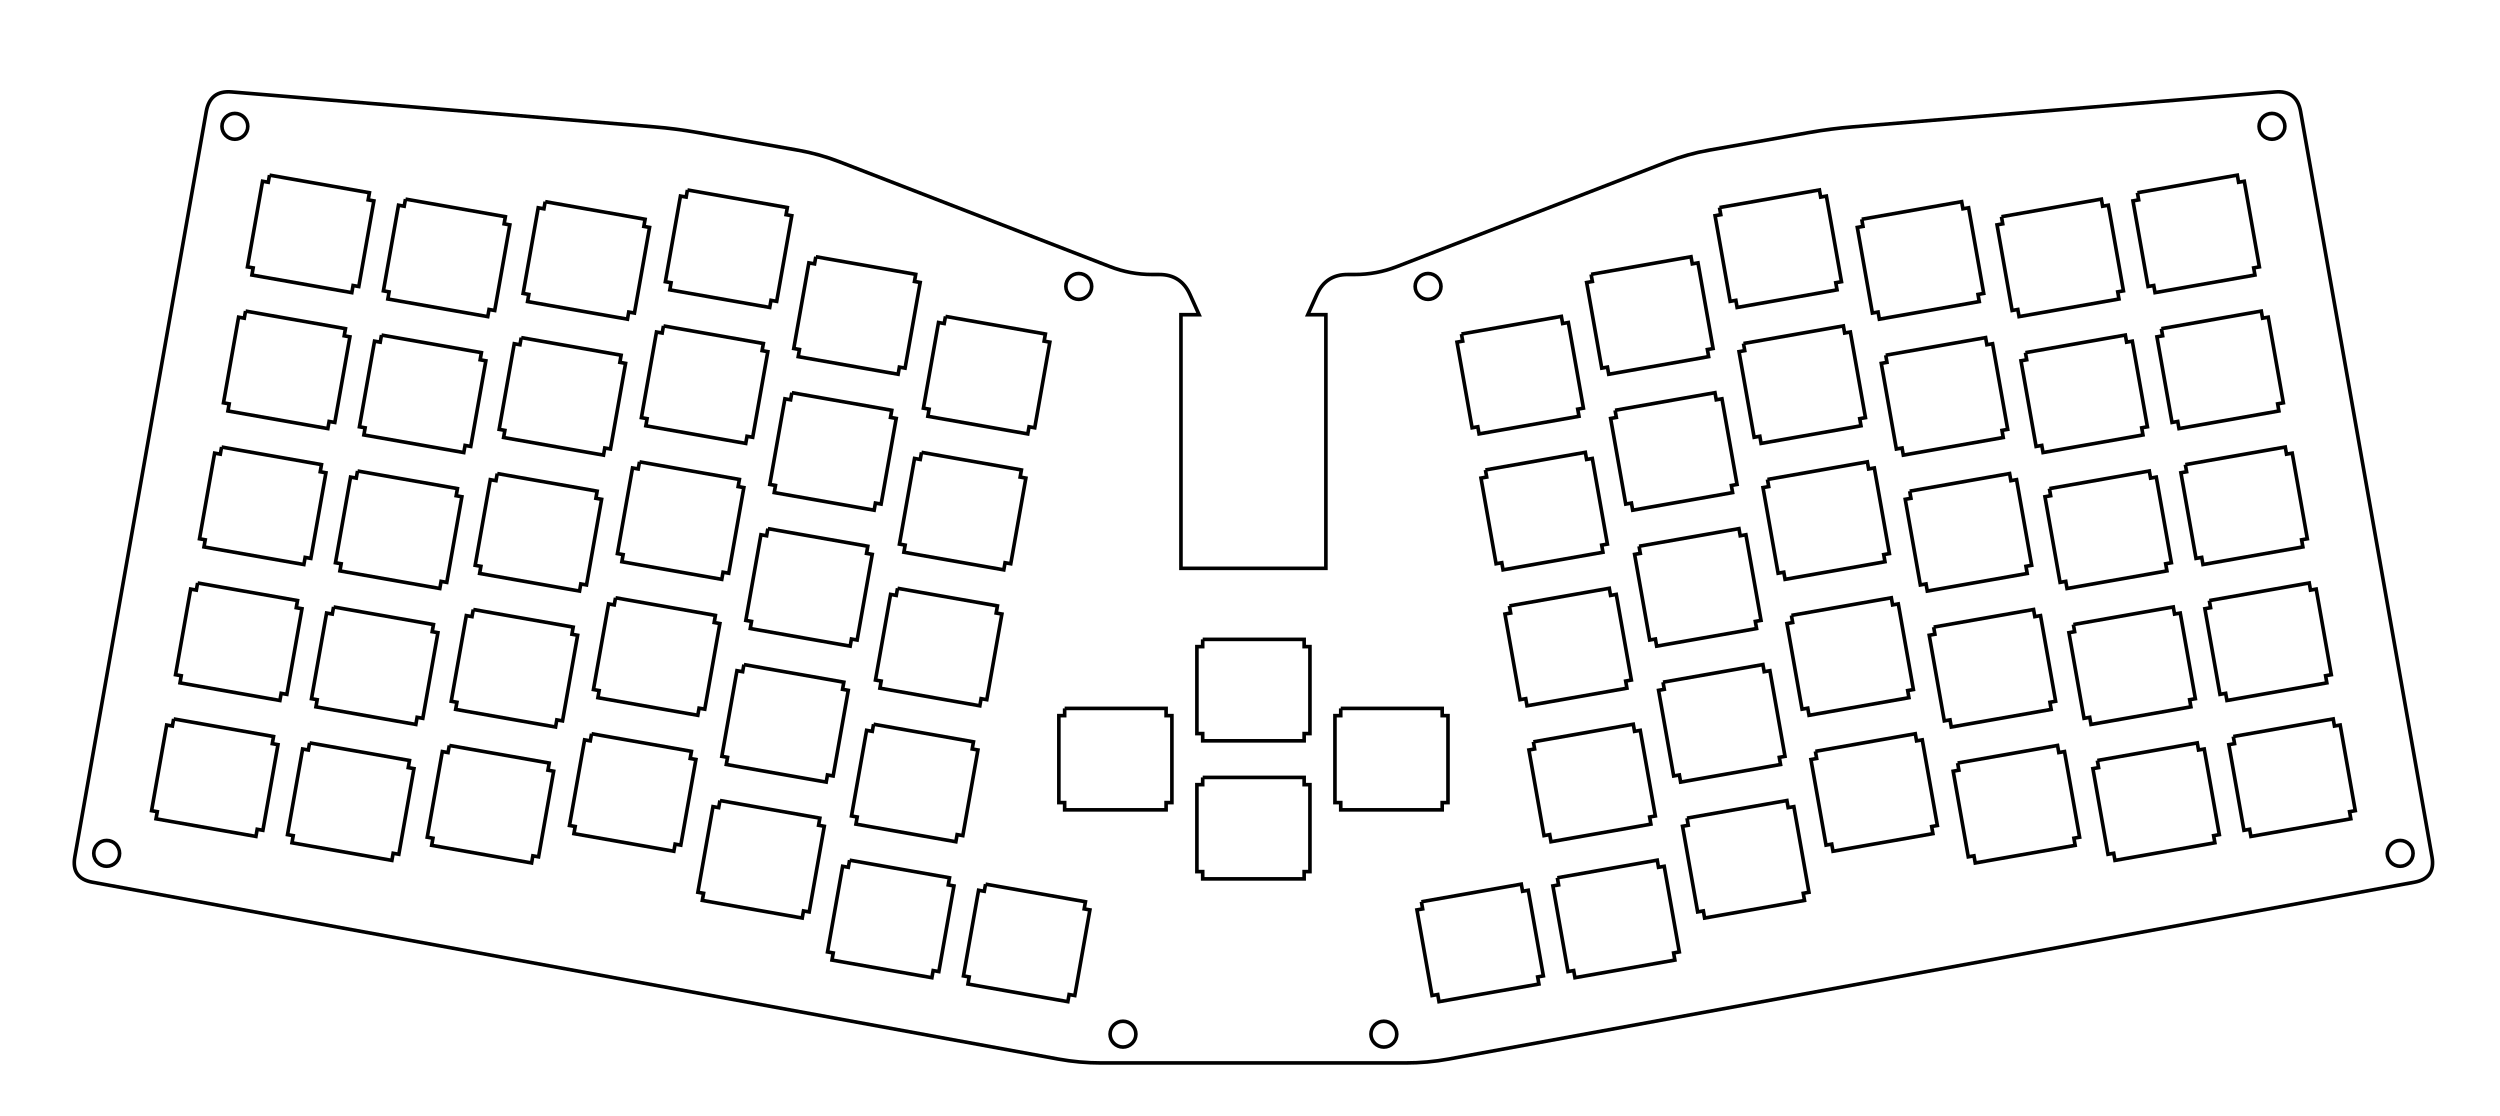 ﻿<?xml version="1.0" encoding="utf-8"?>
<svg
  width="345mm"
  height="154mm"
  viewBox="0 0 345 154" xmlns="http://www.w3.org/2000/svg">
  <g
    id="switch"
    transform="translate(172.972,77.259)">
    <g
      id="root">
      <g
        id="case">
        <g
          id=""
          transform="translate(-140.56,-59.825)">
          <circle
            r="1.782"
            style="fill:none;stroke:#000000;stroke-width:0.5" />
        </g>
        <g
          id=""
          transform="translate(140.56,-59.825)">
          <circle
            r="1.782"
            style="fill:none;stroke:#000000;stroke-width:0.5" />
        </g>
        <g
          id=""
          transform="translate(-158.251,40.505)">
          <circle
            r="1.782"
            style="fill:none;stroke:#000000;stroke-width:0.5" />
        </g>
        <g
          id=""
          transform="translate(158.251,40.505)">
          <circle
            r="1.782"
            style="fill:none;stroke:#000000;stroke-width:0.5" />
        </g>
        <g
          id=""
          transform="translate(-24.102,-37.73)">
          <circle
            r="1.782"
            style="fill:none;stroke:#000000;stroke-width:0.5" />
        </g>
        <g
          id=""
          transform="translate(24.102,-37.73)">
          <circle
            r="1.782"
            style="fill:none;stroke:#000000;stroke-width:0.5" />
        </g>
        <g
          id=""
          transform="translate(-18,65.453)">
          <circle
            r="1.782"
            style="fill:none;stroke:#000000;stroke-width:0.5" />
        </g>
        <g
          id=""
          transform="translate(18,65.453)">
          <circle
            r="1.782"
            style="fill:none;stroke:#000000;stroke-width:0.5" />
        </g>
        <g
          id="CasePerimeter">
          <g
            id="">
            <path
              style="fill:none;fill-opacity:1;stroke:#000000;stroke-width:0.5"
              d="M -144.509 -61.864 Q -143.988 -64.818 -140.998 -64.571 L -82.703 -59.751 Q -79.713 -59.504 -76.759 -58.983 L -62.872 -56.535 Q -59.918 -56.014 -57.121 -54.93 L -19.78 -40.461 Q -16.983 -39.377 -13.983 -39.377 L -13 -39.377 Q -10 -39.377 -8.767 -36.642 L -7.5 -33.83 L -10 -33.83 L -10 1.17 L 10 1.17 L 10 -33.83 L 7.5 -33.83 L 8.767 -36.642 Q 10 -39.377 13 -39.377 L 13.983 -39.377 Q 16.983 -39.377 19.78 -40.461 L 57.121 -54.93 Q 59.918 -56.014 62.872 -56.535 L 76.759 -58.983 Q 79.713 -59.504 82.703 -59.751 L 140.998 -64.571 Q 143.988 -64.818 144.509 -61.864 L 162.645 40.993 Q 163.166 43.947 160.215 44.487 L 26.956 68.888 Q 24.005 69.428 21.005 69.428 L -21.005 69.428 Q -24.005 69.428 -26.956 68.888 L -160.215 44.487 Q -163.166 43.947 -162.645 40.993 L -144.509 -61.864" />
          </g>
        </g>
      </g>
      <g
        id="left"
        transform="translate(-80,0) rotate(10)">
        <g
          id="Columns">
          <g
            id="Column00"
            transform="translate(-57.15,2.5)">
            <g
              id="Column00Key00"
              transform="translate(0,-38.1)">
              <g
                id="">
                <path
                  style="fill:none;fill-opacity:1;stroke:#000000;stroke-width:0.5"
                  d="M -7 -7 L 7 -7 L 7 -6 L 7.8 -6 L 7.8 6 L 7 6 L 7 7 L -7 7 L -7 6 L -7.8 6 L -7.8 -6 L -7 -6 L -7 -7" />
              </g>
            </g>
            <g
              id="Column00Key01"
              transform="translate(0,-19.05)">
              <g
                id="">
                <path
                  style="fill:none;fill-opacity:1;stroke:#000000;stroke-width:0.5"
                  d="M -7 -7 L 7 -7 L 7 -6 L 7.8 -6 L 7.8 6 L 7 6 L 7 7 L -7 7 L -7 6 L -7.8 6 L -7.8 -6 L -7 -6 L -7 -7" />
              </g>
            </g>
            <g
              id="Column00Key02"
              transform="translate(0,-3.8146973E-06)">
              <g
                id="">
                <path
                  style="fill:none;fill-opacity:1;stroke:#000000;stroke-width:0.5"
                  d="M -7 -7 L 7 -7 L 7 -6 L 7.8 -6 L 7.8 6 L 7 6 L 7 7 L -7 7 L -7 6 L -7.8 6 L -7.8 -6 L -7 -6 L -7 -7" />
              </g>
            </g>
            <g
              id="Column00Key03"
              transform="translate(0,19.05)">
              <g
                id="">
                <path
                  style="fill:none;fill-opacity:1;stroke:#000000;stroke-width:0.5"
                  d="M -7 -7 L 7 -7 L 7 -6 L 7.8 -6 L 7.8 6 L 7 6 L 7 7 L -7 7 L -7 6 L -7.8 6 L -7.8 -6 L -7 -6 L -7 -7" />
              </g>
            </g>
            <g
              id="Column00Key04"
              transform="translate(0,38.1)">
              <g
                id="">
                <path
                  style="fill:none;fill-opacity:1;stroke:#000000;stroke-width:0.5"
                  d="M -7 -7 L 7 -7 L 7 -6 L 7.8 -6 L 7.8 6 L 7 6 L 7 7 L -7 7 L -7 6 L -7.8 6 L -7.8 -6 L -7 -6 L -7 -7" />
              </g>
            </g>
          </g>
          <g
            id="Column01"
            transform="translate(-38.1,2.5)">
            <g
              id="Column01Key00"
              transform="translate(0,-38.1)">
              <g
                id="">
                <path
                  style="fill:none;fill-opacity:1;stroke:#000000;stroke-width:0.5"
                  d="M -7 -7 L 7 -7 L 7 -6 L 7.8 -6 L 7.8 6 L 7 6 L 7 7 L -7 7 L -7 6 L -7.8 6 L -7.8 -6 L -7 -6 L -7 -7" />
              </g>
            </g>
            <g
              id="Column01Key01"
              transform="translate(0,-19.05)">
              <g
                id="">
                <path
                  style="fill:none;fill-opacity:1;stroke:#000000;stroke-width:0.5"
                  d="M -7 -7 L 7 -7 L 7 -6 L 7.8 -6 L 7.8 6 L 7 6 L 7 7 L -7 7 L -7 6 L -7.8 6 L -7.8 -6 L -7 -6 L -7 -7" />
              </g>
            </g>
            <g
              id="Column01Key02"
              transform="translate(0,-3.8146973E-06)">
              <g
                id="">
                <path
                  style="fill:none;fill-opacity:1;stroke:#000000;stroke-width:0.5"
                  d="M -7 -7 L 7 -7 L 7 -6 L 7.8 -6 L 7.8 6 L 7 6 L 7 7 L -7 7 L -7 6 L -7.8 6 L -7.8 -6 L -7 -6 L -7 -7" />
              </g>
            </g>
            <g
              id="Column01Key03"
              transform="translate(0,19.05)">
              <g
                id="">
                <path
                  style="fill:none;fill-opacity:1;stroke:#000000;stroke-width:0.5"
                  d="M -7 -7 L 7 -7 L 7 -6 L 7.8 -6 L 7.8 6 L 7 6 L 7 7 L -7 7 L -7 6 L -7.8 6 L -7.8 -6 L -7 -6 L -7 -7" />
              </g>
            </g>
            <g
              id="Column01Key04"
              transform="translate(0,38.1)">
              <g
                id="">
                <path
                  style="fill:none;fill-opacity:1;stroke:#000000;stroke-width:0.5"
                  d="M -7 -7 L 7 -7 L 7 -6 L 7.8 -6 L 7.8 6 L 7 6 L 7 7 L -7 7 L -7 6 L -7.8 6 L -7.8 -6 L -7 -6 L -7 -7" />
              </g>
            </g>
          </g>
          <g
            id="Column02"
            transform="translate(-19.05,-0.5)">
            <g
              id="Column02Key00"
              transform="translate(0,-38.1)">
              <g
                id="">
                <path
                  style="fill:none;fill-opacity:1;stroke:#000000;stroke-width:0.5"
                  d="M -7 -7 L 7 -7 L 7 -6 L 7.8 -6 L 7.8 6 L 7 6 L 7 7 L -7 7 L -7 6 L -7.8 6 L -7.8 -6 L -7 -6 L -7 -7" />
              </g>
            </g>
            <g
              id="Column02Key01"
              transform="translate(0,-19.05)">
              <g
                id="">
                <path
                  style="fill:none;fill-opacity:1;stroke:#000000;stroke-width:0.5"
                  d="M -7 -7 L 7 -7 L 7 -6 L 7.8 -6 L 7.8 6 L 7 6 L 7 7 L -7 7 L -7 6 L -7.8 6 L -7.8 -6 L -7 -6 L -7 -7" />
              </g>
            </g>
            <g
              id="Column02Key02"
              transform="translate(0,-3.8146973E-06)">
              <g
                id="">
                <path
                  style="fill:none;fill-opacity:1;stroke:#000000;stroke-width:0.5"
                  d="M -7 -7 L 7 -7 L 7 -6 L 7.8 -6 L 7.8 6 L 7 6 L 7 7 L -7 7 L -7 6 L -7.8 6 L -7.8 -6 L -7 -6 L -7 -7" />
              </g>
            </g>
            <g
              id="Column02Key03"
              transform="translate(0,19.05)">
              <g
                id="">
                <path
                  style="fill:none;fill-opacity:1;stroke:#000000;stroke-width:0.5"
                  d="M -7 -7 L 7 -7 L 7 -6 L 7.8 -6 L 7.8 6 L 7 6 L 7 7 L -7 7 L -7 6 L -7.8 6 L -7.8 -6 L -7 -6 L -7 -7" />
              </g>
            </g>
            <g
              id="Column02Key04"
              transform="translate(0,38.1)">
              <g
                id="">
                <path
                  style="fill:none;fill-opacity:1;stroke:#000000;stroke-width:0.5"
                  d="M -7 -7 L 7 -7 L 7 -6 L 7.8 -6 L 7.8 6 L 7 6 L 7 7 L -7 7 L -7 6 L -7.8 6 L -7.8 -6 L -7 -6 L -7 -7" />
              </g>
            </g>
          </g>
          <g
            id="Column03"
            transform="translate(0,-5.5)">
            <g
              id="Column03Key00"
              transform="translate(0,-38.1)">
              <g
                id="">
                <path
                  style="fill:none;fill-opacity:1;stroke:#000000;stroke-width:0.5"
                  d="M -7 -7 L 7 -7 L 7 -6 L 7.8 -6 L 7.8 6 L 7 6 L 7 7 L -7 7 L -7 6 L -7.8 6 L -7.8 -6 L -7 -6 L -7 -7" />
              </g>
            </g>
            <g
              id="Column03Key01"
              transform="translate(0,-19.05)">
              <g
                id="">
                <path
                  style="fill:none;fill-opacity:1;stroke:#000000;stroke-width:0.5"
                  d="M -7 -7 L 7 -7 L 7 -6 L 7.8 -6 L 7.8 6 L 7 6 L 7 7 L -7 7 L -7 6 L -7.8 6 L -7.8 -6 L -7 -6 L -7 -7" />
              </g>
            </g>
            <g
              id="Column03Key02"
              transform="translate(0,-3.8146973E-06)">
              <g
                id="">
                <path
                  style="fill:none;fill-opacity:1;stroke:#000000;stroke-width:0.5"
                  d="M -7 -7 L 7 -7 L 7 -6 L 7.8 -6 L 7.8 6 L 7 6 L 7 7 L -7 7 L -7 6 L -7.8 6 L -7.8 -6 L -7 -6 L -7 -7" />
              </g>
            </g>
            <g
              id="Column03Key03"
              transform="translate(0,19.05)">
              <g
                id="">
                <path
                  style="fill:none;fill-opacity:1;stroke:#000000;stroke-width:0.5"
                  d="M -7 -7 L 7 -7 L 7 -6 L 7.8 -6 L 7.8 6 L 7 6 L 7 7 L -7 7 L -7 6 L -7.8 6 L -7.8 -6 L -7 -6 L -7 -7" />
              </g>
            </g>
            <g
              id="Column03Key04"
              transform="translate(0,38.1)">
              <g
                id="">
                <path
                  style="fill:none;fill-opacity:1;stroke:#000000;stroke-width:0.5"
                  d="M -7 -7 L 7 -7 L 7 -6 L 7.8 -6 L 7.8 6 L 7 6 L 7 7 L -7 7 L -7 6 L -7.8 6 L -7.8 -6 L -7 -6 L -7 -7" />
              </g>
            </g>
          </g>
          <g
            id="Column04"
            transform="translate(19.05,0.5)">
            <g
              id="Column04Key00"
              transform="translate(0,-38.1)">
              <g
                id="">
                <path
                  style="fill:none;fill-opacity:1;stroke:#000000;stroke-width:0.5"
                  d="M -7 -7 L 7 -7 L 7 -6 L 7.8 -6 L 7.8 6 L 7 6 L 7 7 L -7 7 L -7 6 L -7.8 6 L -7.8 -6 L -7 -6 L -7 -7" />
              </g>
            </g>
            <g
              id="Column04Key01"
              transform="translate(0,-19.05)">
              <g
                id="">
                <path
                  style="fill:none;fill-opacity:1;stroke:#000000;stroke-width:0.5"
                  d="M -7 -7 L 7 -7 L 7 -6 L 7.8 -6 L 7.8 6 L 7 6 L 7 7 L -7 7 L -7 6 L -7.8 6 L -7.8 -6 L -7 -6 L -7 -7" />
              </g>
            </g>
            <g
              id="Column04Key02"
              transform="translate(0,-3.8146973E-06)">
              <g
                id="">
                <path
                  style="fill:none;fill-opacity:1;stroke:#000000;stroke-width:0.5"
                  d="M -7 -7 L 7 -7 L 7 -6 L 7.8 -6 L 7.8 6 L 7 6 L 7 7 L -7 7 L -7 6 L -7.8 6 L -7.8 -6 L -7 -6 L -7 -7" />
              </g>
            </g>
            <g
              id="Column04Key03"
              transform="translate(0,19.05)">
              <g
                id="">
                <path
                  style="fill:none;fill-opacity:1;stroke:#000000;stroke-width:0.5"
                  d="M -7 -7 L 7 -7 L 7 -6 L 7.8 -6 L 7.8 6 L 7 6 L 7 7 L -7 7 L -7 6 L -7.8 6 L -7.8 -6 L -7 -6 L -7 -7" />
              </g>
            </g>
            <g
              id="Column04Key04"
              transform="translate(0,38.1)">
              <g
                id="">
                <path
                  style="fill:none;fill-opacity:1;stroke:#000000;stroke-width:0.5"
                  d="M -7 -7 L 7 -7 L 7 -6 L 7.8 -6 L 7.8 6 L 7 6 L 7 7 L -7 7 L -7 6 L -7.8 6 L -7.8 -6 L -7 -6 L -7 -7" />
              </g>
            </g>
          </g>
          <g
            id="Column05"
            transform="translate(38.1,5.5)">
            <g
              id="Column05Key00"
              transform="translate(0,-38.1)">
              <g
                id="">
                <path
                  style="fill:none;fill-opacity:1;stroke:#000000;stroke-width:0.5"
                  d="M -7 -7 L 7 -7 L 7 -6 L 7.8 -6 L 7.8 6 L 7 6 L 7 7 L -7 7 L -7 6 L -7.8 6 L -7.8 -6 L -7 -6 L -7 -7" />
              </g>
            </g>
            <g
              id="Column05Key01"
              transform="translate(0,-19.05)">
              <g
                id="">
                <path
                  style="fill:none;fill-opacity:1;stroke:#000000;stroke-width:0.5"
                  d="M -7 -7 L 7 -7 L 7 -6 L 7.8 -6 L 7.8 6 L 7 6 L 7 7 L -7 7 L -7 6 L -7.8 6 L -7.8 -6 L -7 -6 L -7 -7" />
              </g>
            </g>
            <g
              id="Column05Key02"
              transform="translate(0,-3.8146973E-06)">
              <g
                id="">
                <path
                  style="fill:none;fill-opacity:1;stroke:#000000;stroke-width:0.5"
                  d="M -7 -7 L 7 -7 L 7 -6 L 7.8 -6 L 7.8 6 L 7 6 L 7 7 L -7 7 L -7 6 L -7.8 6 L -7.8 -6 L -7 -6 L -7 -7" />
              </g>
            </g>
            <g
              id="Column05Key03"
              transform="translate(0,19.05)">
              <g
                id="">
                <path
                  style="fill:none;fill-opacity:1;stroke:#000000;stroke-width:0.5"
                  d="M -7 -7 L 7 -7 L 7 -6 L 7.8 -6 L 7.8 6 L 7 6 L 7 7 L -7 7 L -7 6 L -7.8 6 L -7.8 -6 L -7 -6 L -7 -7" />
              </g>
            </g>
            <g
              id="Column05Key04"
              transform="translate(0,38.1)">
              <g
                id="">
                <path
                  style="fill:none;fill-opacity:1;stroke:#000000;stroke-width:0.5"
                  d="M -7 -7 L 7 -7 L 7 -6 L 7.8 -6 L 7.8 6 L 7 6 L 7 7 L -7 7 L -7 6 L -7.8 6 L -7.8 -6 L -7 -6 L -7 -7" />
              </g>
            </g>
          </g>
          <g
            id="Column06"
            transform="translate(57.15,5.5)">
            <g
              id=""
              transform="translate(0,-9.525)" />
            <g
              id="Column06Key01"
              transform="translate(0,38.1)">
              <g
                id="">
                <path
                  style="fill:none;fill-opacity:1;stroke:#000000;stroke-width:0.5"
                  d="M -7 -7 L 7 -7 L 7 -6 L 7.8 -6 L 7.8 6 L 7 6 L 7 7 L -7 7 L -7 6 L -7.8 6 L -7.8 -6 L -7 -6 L -7 -7" />
              </g>
            </g>
          </g>
        </g>
      </g>
      <g
        id="center"
        transform="translate(0,27.5)">
        <g
          id="Columns">
          <g
            id="Column06"
            transform="translate(-19.05,0)">
            <g
              id="Column06Key00">
              <g
                id="">
                <path
                  style="fill:none;fill-opacity:1;stroke:#000000;stroke-width:0.5"
                  d="M -7 -7 L 7 -7 L 7 -6 L 7.8 -6 L 7.8 6 L 7 6 L 7 7 L -7 7 L -7 6 L -7.8 6 L -7.8 -6 L -7 -6 L -7 -7" />
              </g>
            </g>
          </g>
          <g
            id="Column07">
            <g
              id="Column07Key00"
              transform="translate(0,-9.525)">
              <g
                id="">
                <path
                  style="fill:none;fill-opacity:1;stroke:#000000;stroke-width:0.5"
                  d="M -7 -7 L 7 -7 L 7 -6 L 7.8 -6 L 7.8 6 L 7 6 L 7 7 L -7 7 L -7 6 L -7.8 6 L -7.8 -6 L -7 -6 L -7 -7" />
              </g>
            </g>
            <g
              id="Column07Key01"
              transform="translate(0,9.525)">
              <g
                id="">
                <path
                  style="fill:none;fill-opacity:1;stroke:#000000;stroke-width:0.5"
                  d="M -7 -7 L 7 -7 L 7 -6 L 7.8 -6 L 7.8 6 L 7 6 L 7 7 L -7 7 L -7 6 L -7.8 6 L -7.8 -6 L -7 -6 L -7 -7" />
              </g>
            </g>
          </g>
          <g
            id="Column08"
            transform="translate(19.05,0)">
            <g
              id="Column08Key00">
              <g
                id="">
                <path
                  style="fill:none;fill-opacity:1;stroke:#000000;stroke-width:0.5"
                  d="M -7 -7 L 7 -7 L 7 -6 L 7.8 -6 L 7.8 6 L 7 6 L 7 7 L -7 7 L -7 6 L -7.8 6 L -7.8 -6 L -7 -6 L -7 -7" />
              </g>
            </g>
          </g>
        </g>
      </g>
      <g
        id="right"
        transform="translate(80,0) rotate(-10)">
        <g
          id="Columns">
          <g
            id="Column08"
            transform="translate(-57.15,5.5)">
            <g
              id=""
              transform="translate(0,-9.525)" />
            <g
              id="Column08Key01"
              transform="translate(0,38.1)">
              <g
                id="">
                <path
                  style="fill:none;fill-opacity:1;stroke:#000000;stroke-width:0.5"
                  d="M -7 -7 L 7 -7 L 7 -6 L 7.8 -6 L 7.8 6 L 7 6 L 7 7 L -7 7 L -7 6 L -7.8 6 L -7.8 -6 L -7 -6 L -7 -7" />
              </g>
            </g>
          </g>
          <g
            id="Column09"
            transform="translate(-38.1,5.5)">
            <g
              id="Column09Key00"
              transform="translate(0,-38.1)">
              <g
                id="">
                <path
                  style="fill:none;fill-opacity:1;stroke:#000000;stroke-width:0.5"
                  d="M -7 -7 L 7 -7 L 7 -6 L 7.8 -6 L 7.8 6 L 7 6 L 7 7 L -7 7 L -7 6 L -7.8 6 L -7.8 -6 L -7 -6 L -7 -7" />
              </g>
            </g>
            <g
              id="Column09Key01"
              transform="translate(0,-19.05)">
              <g
                id="">
                <path
                  style="fill:none;fill-opacity:1;stroke:#000000;stroke-width:0.5"
                  d="M -7 -7 L 7 -7 L 7 -6 L 7.8 -6 L 7.8 6 L 7 6 L 7 7 L -7 7 L -7 6 L -7.8 6 L -7.8 -6 L -7 -6 L -7 -7" />
              </g>
            </g>
            <g
              id="Column09Key02"
              transform="translate(0,-3.8146973E-06)">
              <g
                id="">
                <path
                  style="fill:none;fill-opacity:1;stroke:#000000;stroke-width:0.5"
                  d="M -7 -7 L 7 -7 L 7 -6 L 7.8 -6 L 7.8 6 L 7 6 L 7 7 L -7 7 L -7 6 L -7.8 6 L -7.8 -6 L -7 -6 L -7 -7" />
              </g>
            </g>
            <g
              id="Column09Key03"
              transform="translate(0,19.05)">
              <g
                id="">
                <path
                  style="fill:none;fill-opacity:1;stroke:#000000;stroke-width:0.5"
                  d="M -7 -7 L 7 -7 L 7 -6 L 7.8 -6 L 7.8 6 L 7 6 L 7 7 L -7 7 L -7 6 L -7.8 6 L -7.8 -6 L -7 -6 L -7 -7" />
              </g>
            </g>
            <g
              id="Column09Key04"
              transform="translate(0,38.1)">
              <g
                id="">
                <path
                  style="fill:none;fill-opacity:1;stroke:#000000;stroke-width:0.5"
                  d="M -7 -7 L 7 -7 L 7 -6 L 7.8 -6 L 7.8 6 L 7 6 L 7 7 L -7 7 L -7 6 L -7.8 6 L -7.8 -6 L -7 -6 L -7 -7" />
              </g>
            </g>
          </g>
          <g
            id="Column10"
            transform="translate(-19.05,0.5)">
            <g
              id="Column10Key00"
              transform="translate(0,-38.1)">
              <g
                id="">
                <path
                  style="fill:none;fill-opacity:1;stroke:#000000;stroke-width:0.5"
                  d="M -7 -7 L 7 -7 L 7 -6 L 7.8 -6 L 7.8 6 L 7 6 L 7 7 L -7 7 L -7 6 L -7.8 6 L -7.8 -6 L -7 -6 L -7 -7" />
              </g>
            </g>
            <g
              id="Column10Key01"
              transform="translate(0,-19.05)">
              <g
                id="">
                <path
                  style="fill:none;fill-opacity:1;stroke:#000000;stroke-width:0.5"
                  d="M -7 -7 L 7 -7 L 7 -6 L 7.8 -6 L 7.8 6 L 7 6 L 7 7 L -7 7 L -7 6 L -7.8 6 L -7.8 -6 L -7 -6 L -7 -7" />
              </g>
            </g>
            <g
              id="Column10Key02"
              transform="translate(0,-3.8146973E-06)">
              <g
                id="">
                <path
                  style="fill:none;fill-opacity:1;stroke:#000000;stroke-width:0.5"
                  d="M -7 -7 L 7 -7 L 7 -6 L 7.8 -6 L 7.8 6 L 7 6 L 7 7 L -7 7 L -7 6 L -7.8 6 L -7.8 -6 L -7 -6 L -7 -7" />
              </g>
            </g>
            <g
              id="Column10Key03"
              transform="translate(0,19.05)">
              <g
                id="">
                <path
                  style="fill:none;fill-opacity:1;stroke:#000000;stroke-width:0.5"
                  d="M -7 -7 L 7 -7 L 7 -6 L 7.8 -6 L 7.8 6 L 7 6 L 7 7 L -7 7 L -7 6 L -7.8 6 L -7.8 -6 L -7 -6 L -7 -7" />
              </g>
            </g>
            <g
              id="Column10Key04"
              transform="translate(0,38.1)">
              <g
                id="">
                <path
                  style="fill:none;fill-opacity:1;stroke:#000000;stroke-width:0.5"
                  d="M -7 -7 L 7 -7 L 7 -6 L 7.8 -6 L 7.8 6 L 7 6 L 7 7 L -7 7 L -7 6 L -7.8 6 L -7.8 -6 L -7 -6 L -7 -7" />
              </g>
            </g>
          </g>
          <g
            id="Column11"
            transform="translate(0,-5.5)">
            <g
              id="Column11Key00"
              transform="translate(0,-38.1)">
              <g
                id="">
                <path
                  style="fill:none;fill-opacity:1;stroke:#000000;stroke-width:0.5"
                  d="M -7 -7 L 7 -7 L 7 -6 L 7.8 -6 L 7.8 6 L 7 6 L 7 7 L -7 7 L -7 6 L -7.8 6 L -7.8 -6 L -7 -6 L -7 -7" />
              </g>
            </g>
            <g
              id="Column11Key01"
              transform="translate(0,-19.05)">
              <g
                id="">
                <path
                  style="fill:none;fill-opacity:1;stroke:#000000;stroke-width:0.5"
                  d="M -7 -7 L 7 -7 L 7 -6 L 7.8 -6 L 7.8 6 L 7 6 L 7 7 L -7 7 L -7 6 L -7.8 6 L -7.8 -6 L -7 -6 L -7 -7" />
              </g>
            </g>
            <g
              id="Column11Key02"
              transform="translate(0,-3.8146973E-06)">
              <g
                id="">
                <path
                  style="fill:none;fill-opacity:1;stroke:#000000;stroke-width:0.5"
                  d="M -7 -7 L 7 -7 L 7 -6 L 7.8 -6 L 7.8 6 L 7 6 L 7 7 L -7 7 L -7 6 L -7.8 6 L -7.8 -6 L -7 -6 L -7 -7" />
              </g>
            </g>
            <g
              id="Column11Key03"
              transform="translate(0,19.05)">
              <g
                id="">
                <path
                  style="fill:none;fill-opacity:1;stroke:#000000;stroke-width:0.5"
                  d="M -7 -7 L 7 -7 L 7 -6 L 7.8 -6 L 7.8 6 L 7 6 L 7 7 L -7 7 L -7 6 L -7.8 6 L -7.8 -6 L -7 -6 L -7 -7" />
              </g>
            </g>
            <g
              id="Column11Key04"
              transform="translate(0,38.1)">
              <g
                id="">
                <path
                  style="fill:none;fill-opacity:1;stroke:#000000;stroke-width:0.5"
                  d="M -7 -7 L 7 -7 L 7 -6 L 7.8 -6 L 7.8 6 L 7 6 L 7 7 L -7 7 L -7 6 L -7.8 6 L -7.8 -6 L -7 -6 L -7 -7" />
              </g>
            </g>
          </g>
          <g
            id="Column12"
            transform="translate(19.05,-0.5)">
            <g
              id="Column12Key00"
              transform="translate(0,-38.1)">
              <g
                id="">
                <path
                  style="fill:none;fill-opacity:1;stroke:#000000;stroke-width:0.5"
                  d="M -7 -7 L 7 -7 L 7 -6 L 7.8 -6 L 7.8 6 L 7 6 L 7 7 L -7 7 L -7 6 L -7.8 6 L -7.8 -6 L -7 -6 L -7 -7" />
              </g>
            </g>
            <g
              id="Column12Key01"
              transform="translate(0,-19.05)">
              <g
                id="">
                <path
                  style="fill:none;fill-opacity:1;stroke:#000000;stroke-width:0.5"
                  d="M -7 -7 L 7 -7 L 7 -6 L 7.8 -6 L 7.8 6 L 7 6 L 7 7 L -7 7 L -7 6 L -7.8 6 L -7.8 -6 L -7 -6 L -7 -7" />
              </g>
            </g>
            <g
              id="Column12Key02"
              transform="translate(0,-3.8146973E-06)">
              <g
                id="">
                <path
                  style="fill:none;fill-opacity:1;stroke:#000000;stroke-width:0.5"
                  d="M -7 -7 L 7 -7 L 7 -6 L 7.8 -6 L 7.8 6 L 7 6 L 7 7 L -7 7 L -7 6 L -7.8 6 L -7.8 -6 L -7 -6 L -7 -7" />
              </g>
            </g>
            <g
              id="Column12Key03"
              transform="translate(0,19.05)">
              <g
                id="">
                <path
                  style="fill:none;fill-opacity:1;stroke:#000000;stroke-width:0.5"
                  d="M -7 -7 L 7 -7 L 7 -6 L 7.8 -6 L 7.8 6 L 7 6 L 7 7 L -7 7 L -7 6 L -7.8 6 L -7.8 -6 L -7 -6 L -7 -7" />
              </g>
            </g>
            <g
              id="Column12Key04"
              transform="translate(0,38.1)">
              <g
                id="">
                <path
                  style="fill:none;fill-opacity:1;stroke:#000000;stroke-width:0.5"
                  d="M -7 -7 L 7 -7 L 7 -6 L 7.8 -6 L 7.8 6 L 7 6 L 7 7 L -7 7 L -7 6 L -7.8 6 L -7.8 -6 L -7 -6 L -7 -7" />
              </g>
            </g>
          </g>
          <g
            id="Column13"
            transform="translate(38.1,2.5)">
            <g
              id="Column13Key00"
              transform="translate(0,-38.1)">
              <g
                id="">
                <path
                  style="fill:none;fill-opacity:1;stroke:#000000;stroke-width:0.5"
                  d="M -7 -7 L 7 -7 L 7 -6 L 7.8 -6 L 7.8 6 L 7 6 L 7 7 L -7 7 L -7 6 L -7.8 6 L -7.8 -6 L -7 -6 L -7 -7" />
              </g>
            </g>
            <g
              id="Column13Key01"
              transform="translate(0,-19.05)">
              <g
                id="">
                <path
                  style="fill:none;fill-opacity:1;stroke:#000000;stroke-width:0.5"
                  d="M -7 -7 L 7 -7 L 7 -6 L 7.8 -6 L 7.8 6 L 7 6 L 7 7 L -7 7 L -7 6 L -7.8 6 L -7.8 -6 L -7 -6 L -7 -7" />
              </g>
            </g>
            <g
              id="Column13Key02"
              transform="translate(0,-3.8146973E-06)">
              <g
                id="">
                <path
                  style="fill:none;fill-opacity:1;stroke:#000000;stroke-width:0.5"
                  d="M -7 -7 L 7 -7 L 7 -6 L 7.8 -6 L 7.8 6 L 7 6 L 7 7 L -7 7 L -7 6 L -7.8 6 L -7.8 -6 L -7 -6 L -7 -7" />
              </g>
            </g>
            <g
              id="Column13Key03"
              transform="translate(0,19.05)">
              <g
                id="">
                <path
                  style="fill:none;fill-opacity:1;stroke:#000000;stroke-width:0.5"
                  d="M -7 -7 L 7 -7 L 7 -6 L 7.8 -6 L 7.8 6 L 7 6 L 7 7 L -7 7 L -7 6 L -7.8 6 L -7.8 -6 L -7 -6 L -7 -7" />
              </g>
            </g>
            <g
              id="Column13Key04"
              transform="translate(0,38.1)">
              <g
                id="">
                <path
                  style="fill:none;fill-opacity:1;stroke:#000000;stroke-width:0.5"
                  d="M -7 -7 L 7 -7 L 7 -6 L 7.8 -6 L 7.8 6 L 7 6 L 7 7 L -7 7 L -7 6 L -7.8 6 L -7.8 -6 L -7 -6 L -7 -7" />
              </g>
            </g>
          </g>
          <g
            id="Column14"
            transform="translate(57.15,2.5)">
            <g
              id="Column14Key00"
              transform="translate(0,-38.1)">
              <g
                id="">
                <path
                  style="fill:none;fill-opacity:1;stroke:#000000;stroke-width:0.5"
                  d="M -7 -7 L 7 -7 L 7 -6 L 7.8 -6 L 7.8 6 L 7 6 L 7 7 L -7 7 L -7 6 L -7.8 6 L -7.8 -6 L -7 -6 L -7 -7" />
              </g>
            </g>
            <g
              id="Column14Key01"
              transform="translate(0,-19.05)">
              <g
                id="">
                <path
                  style="fill:none;fill-opacity:1;stroke:#000000;stroke-width:0.5"
                  d="M -7 -7 L 7 -7 L 7 -6 L 7.8 -6 L 7.8 6 L 7 6 L 7 7 L -7 7 L -7 6 L -7.8 6 L -7.8 -6 L -7 -6 L -7 -7" />
              </g>
            </g>
            <g
              id="Column14Key02"
              transform="translate(0,-3.8146973E-06)">
              <g
                id="">
                <path
                  style="fill:none;fill-opacity:1;stroke:#000000;stroke-width:0.5"
                  d="M -7 -7 L 7 -7 L 7 -6 L 7.8 -6 L 7.8 6 L 7 6 L 7 7 L -7 7 L -7 6 L -7.8 6 L -7.8 -6 L -7 -6 L -7 -7" />
              </g>
            </g>
            <g
              id="Column14Key03"
              transform="translate(0,19.05)">
              <g
                id="">
                <path
                  style="fill:none;fill-opacity:1;stroke:#000000;stroke-width:0.5"
                  d="M -7 -7 L 7 -7 L 7 -6 L 7.8 -6 L 7.8 6 L 7 6 L 7 7 L -7 7 L -7 6 L -7.8 6 L -7.8 -6 L -7 -6 L -7 -7" />
              </g>
            </g>
            <g
              id="Column14Key04"
              transform="translate(0,38.1)">
              <g
                id="">
                <path
                  style="fill:none;fill-opacity:1;stroke:#000000;stroke-width:0.5"
                  d="M -7 -7 L 7 -7 L 7 -6 L 7.8 -6 L 7.8 6 L 7 6 L 7 7 L -7 7 L -7 6 L -7.8 6 L -7.8 -6 L -7 -6 L -7 -7" />
              </g>
            </g>
          </g>
        </g>
      </g>
    </g>
    <g
      id="Controller"
      transform="translate(0,-16.33)" />
  </g>
</svg>
